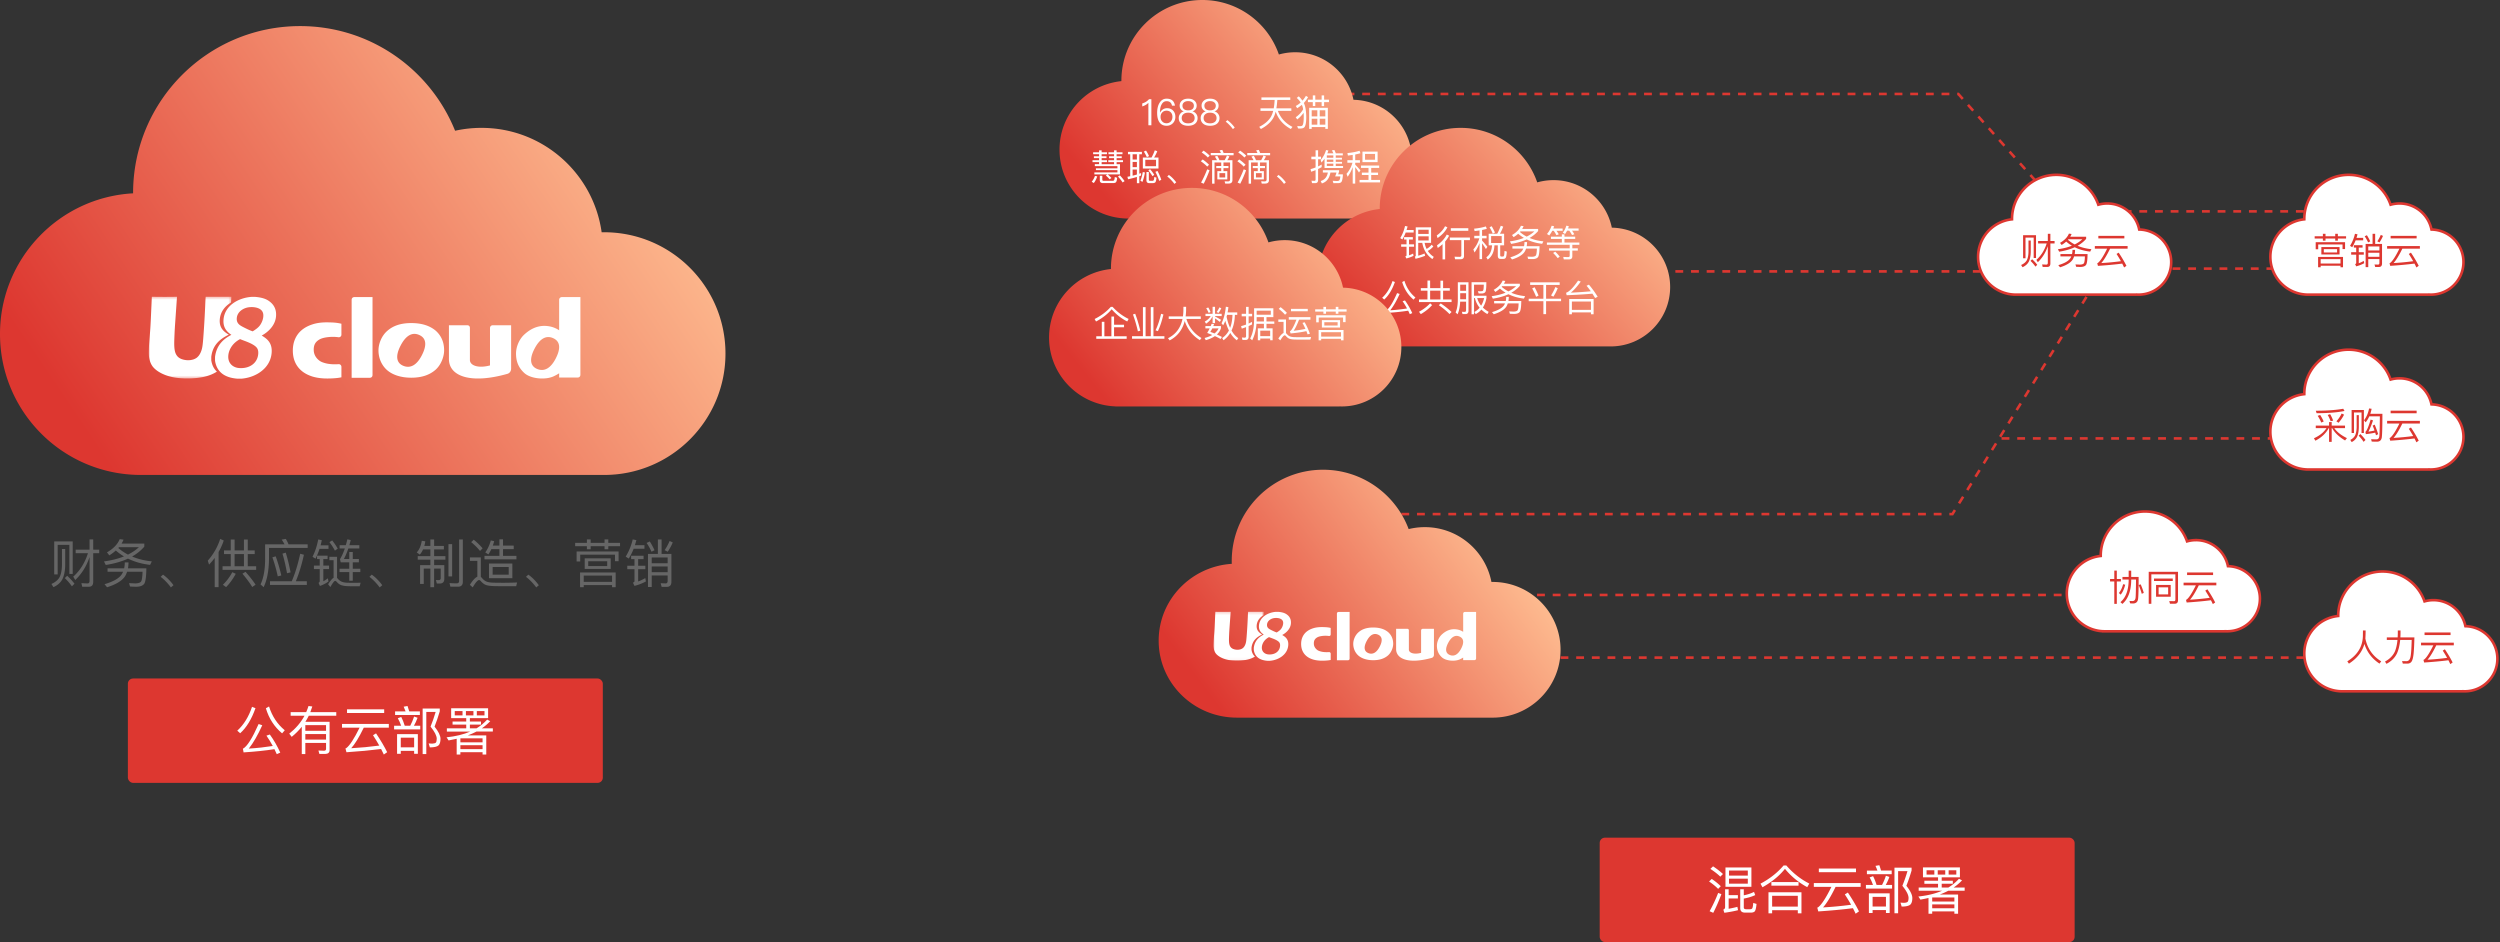 <svg width="958" height="361" viewBox="0 0 958 361" xmlns="http://www.w3.org/2000/svg" xmlns:xlink="http://www.w3.org/1999/xlink"><rect x="0" y="0" width="958" height="361" fill="#333333" stroke="none"/><title>Group 79</title><defs><linearGradient x1="100%" y1="40.377%" x2="7.172%" y2="79.036%" id="a"><stop stop-color="#FFC194" offset="0%"/><stop stop-color="#DD3730" offset="100%"/></linearGradient><path id="b" d="M0 31.673V.34h31.693v31.334z"/><linearGradient x1="100%" y1="30.508%" x2="7.172%" y2="79.036%" id="d"><stop stop-color="#FFC194" offset="0%"/><stop stop-color="#DD3730" offset="100%"/></linearGradient><linearGradient x1="100%" y1="26.366%" x2="7.172%" y2="79.036%" id="e"><stop stop-color="#FFC194" offset="0%"/><stop stop-color="#DD3730" offset="100%"/></linearGradient><linearGradient x1="100%" y1="33.216%" x2="7.172%" y2="79.036%" id="f"><stop stop-color="#FFC194" offset="0%"/><stop stop-color="#DD3730" offset="100%"/></linearGradient><linearGradient x1="94.087%" y1="38.803%" x2="7.172%" y2="79.036%" id="g"><stop stop-color="#FFC194" offset="0%"/><stop stop-color="#DD3730" offset="100%"/></linearGradient><path id="h" d="M0 18.953V.203h19.283v18.75z"/></defs><g fill="none" fill-rule="evenodd"><g transform="translate(613 321)"><rect fill="#DD3730" width="182" height="40" rx="2"/><path d="M55.22 23.34c1.64-.3 3.1-.74 4.38-1.34l-.46-1.22c-1.16.58-2.46 1.02-3.92 1.3v-2.3h-1.36v7.24c0 1.12.62 1.7 1.86 1.7h2.14c.68 0 1.18-.14 1.5-.42.36-.36.6-1.32.74-2.92L58.84 25c-.08 1.16-.22 1.88-.42 2.12-.16.2-.42.3-.8.3h-1.5c-.6 0-.9-.24-.9-.68v-3.4zM43.44 10.98l-1.02.98c1.6 1.06 2.88 2.06 3.8 2.98l1.02-1.02c-1.04-.98-2.3-1.96-3.8-2.94zm-.5 4.82l-1.02.98c1.46 1 2.62 1.96 3.46 2.84l1.02-1.02c-.94-.94-2.1-1.88-3.46-2.8zm2.46 5.36a55.84 55.84 0 0 1-3.28 7.02l1.4.62c1.14-2.24 2.18-4.62 3.12-7.16l-1.24-.48zm2.8-9.76h9.94v7.42H48.2V11.4zm8.56 6.22V15.7h-7.2v1.92h7.2zm-7.2-3.1h7.2V12.6h-7.2v1.92zm-.14 8.78h3.54v-1.28h-3.54v-2.26h-1.36v6.86c0 .44-.24.76-.68.94l.38 1.22c2.02-.28 3.78-.62 5.26-1l-.26-1.28c-.96.26-2.06.5-3.34.74V23.3zm21.06-12.66h1.04c2.54 2.94 5.48 5.26 8.8 6.94l-.78 1.38A28.24 28.24 0 0 1 71 11.94C68.82 14.66 65.94 17 62.38 19l-.76-1.38c3.56-1.88 6.5-4.2 8.86-6.98zm6.84 10.28v8.06h-1.4v-1.2h-9.84v1.2h-1.4v-8.06h12.64zM66.08 26.4h9.84v-4.12h-9.84v4.12zM65.8 17h10.4v1.38H65.8V17zm18.18-5.18v1.4h14.24v-1.4H83.98zm-1.92 5.58v1.44h6.74c-2.1 4.26-3.8 6.86-5.08 7.82-.08.04-.18.1-.34.14l.38 1.46c4.8-.32 9.22-.72 13.28-1.24.38.72.72 1.42 1.04 2.12l1.28-.9c-1-2.04-2.42-4.46-4.26-7.22l-1.16.72c.88 1.36 1.68 2.68 2.4 3.96-3.58.48-7.16.82-10.76 1.02 1.36-1.48 2.98-4.1 4.82-7.88h9.6V17.4H82.06zm22.7-2.66l-1.32.48c.5.88.92 1.84 1.28 2.88h-2.7v1.4h10.02v-1.4h-2.42c.52-.9.98-1.92 1.4-3.06l-1.34-.46c-.4 1.24-.9 2.42-1.48 3.52h-2.1c-.4-1.32-.86-2.44-1.34-3.36zm8.2-3.24v17.46h1.4V12.82h3.58c-.64 2.16-1.3 4.04-1.96 5.62 1.56 1.92 2.36 3.46 2.38 4.64-.02.72-.12 1.2-.32 1.46-.2.24-.66.38-1.38.42-.38 0-.84-.04-1.4-.08l.46 1.52c1.64 0 2.74-.26 3.3-.74.52-.48.78-1.34.78-2.58-.02-1.2-.78-2.76-2.28-4.64.72-1.8 1.38-3.76 2-5.86V11.5h-6.56zm-10.56 1.1V14h9.5v-1.4h-4.08c-.22-.76-.44-1.46-.66-2.06l-1.48.26c.26.54.5 1.14.74 1.8h-4.02zm8.72 8.72v7.54h-1.42v-1.12h-5.12v1.12h-1.42v-7.54h7.96zm-6.54 5.06h5.12v-3.7h-5.12v3.7zm19.3-14.98h14.16v3.8h-6.98v1.3h4.26v1.16h-4.26v1.44h2.56c1.56-.96 2.92-2.08 4.06-3.36l1.18.62c-.94 1-2.02 1.92-3.22 2.74h4.22v1.24h-6.28c-1.04.54-2.12 1.02-3.28 1.46h7.04v7.34h-1.42v-.9h-8.5v.9H126V23.1c-1 .24-2.04.44-3.1.64l-.78-1.2c3.48-.36 6.5-1.1 9.08-2.2h-8.96V19.1h7.42v-1.44h-5.24V16.5h5.24v-1.3h-5.78v-3.8zm12.78 2.74v-1.66h-2.94v1.66h2.94zm-4.24 0v-1.66h-2.88v1.66h2.88zm-4.18 0v-1.66h-2.98v1.66h2.98zm-.82 11.42v1.5h8.5v-1.5h-8.5zm8.5-1.1v-1.54h-8.5v1.54h8.5z" fill="#FFF"/></g><g transform="translate(49 260)"><rect fill="#DD3730" width="182" height="40" rx="2"/><path d="M47.58 10.86l1.32.52c-1.48 4.2-3.42 7.4-5.86 9.6L41.92 20c2.5-2.28 4.38-5.32 5.66-9.14zm6.82 10.6c1.56 2.16 2.88 4.48 4 6.94l-1.34.6c-.3-.68-.6-1.32-.9-1.92-3.52.56-7.46.96-11.82 1.24l-.26-1.4c1.6-.84 3.6-4 6.02-9.48l1.4.48c-1.72 3.8-3.44 6.78-5.16 8.94 3.26-.2 6.32-.54 9.18-1-.78-1.44-1.58-2.76-2.42-3.96l1.3-.44zm-.3-10.74c1.16 3.72 3.16 6.76 6.02 9.12l-1.02 1.18c-2.98-2.48-5.06-5.7-6.22-9.62l1.22-.68zM68 17.86v2.18h7.94v-2.18H68zm7.94 3.44H68v2.12h7.94V21.3zm0 3.38H68v4.28h-1.36V18.5c-1.12 1.4-2.42 2.7-3.86 3.86l-.94-1.22c2.52-2 4.46-4.28 5.84-6.86h-5.3v-1.4h5.96c.34-.78.64-1.56.88-2.34l1.46.18c-.24.74-.48 1.46-.76 2.16h9.94v1.4H69.32c-.4.8-.82 1.58-1.3 2.32h9.28v10.8c0 .98-.56 1.48-1.68 1.52h-2.24l-.36-1.32c.76.04 1.48.08 2.14.08.52 0 .78-.24.78-.72v-2.28zm8.04-12.86v1.4h14.24v-1.4H83.98zm-1.92 5.58v1.44h6.74c-2.1 4.26-3.8 6.86-5.08 7.82-.08.04-.18.1-.34.14l.38 1.46c4.8-.32 9.22-.72 13.28-1.24.38.72.72 1.42 1.04 2.12l1.28-.9c-1-2.04-2.42-4.46-4.26-7.22l-1.16.72c.88 1.36 1.68 2.68 2.4 3.96-3.58.48-7.16.82-10.76 1.02 1.36-1.48 2.98-4.1 4.82-7.88h9.6V17.4H82.06zm22.7-2.66l-1.32.48c.5.88.92 1.84 1.28 2.88h-2.7v1.4h10.02v-1.4h-2.42c.52-.9.98-1.92 1.4-3.06l-1.34-.46c-.4 1.24-.9 2.42-1.48 3.52h-2.1c-.4-1.32-.86-2.44-1.34-3.36zm8.2-3.24v17.46h1.4V12.82h3.58c-.64 2.16-1.3 4.04-1.96 5.62 1.56 1.92 2.36 3.46 2.38 4.64-.02.72-.12 1.2-.32 1.46-.2.24-.66.38-1.38.42-.38 0-.84-.04-1.4-.08l.46 1.52c1.64 0 2.74-.26 3.3-.74.52-.48.78-1.34.78-2.58-.02-1.2-.78-2.76-2.28-4.64.72-1.8 1.38-3.76 2-5.86V11.5h-6.56zm-10.56 1.1V14h9.5v-1.4h-4.08c-.22-.76-.44-1.46-.66-2.06l-1.48.26c.26.54.5 1.14.74 1.8h-4.02zm8.72 8.72v7.54h-1.42v-1.12h-5.12v1.12h-1.42v-7.54h7.96zm-6.54 5.06h5.12v-3.7h-5.12v3.7zm19.3-14.98h14.16v3.8h-6.98v1.3h4.26v1.16h-4.26v1.44h2.56c1.56-.96 2.92-2.08 4.06-3.36l1.18.62c-.94 1-2.02 1.92-3.22 2.74h4.22v1.24h-6.28c-1.04.54-2.12 1.02-3.28 1.46h7.04v7.34h-1.42v-.9h-8.5v.9H126V23.1c-1 .24-2.04.44-3.1.64l-.78-1.2c3.48-.36 6.5-1.1 9.08-2.2h-8.96V19.1h7.42v-1.44h-5.24V16.5h5.24v-1.3h-5.78v-3.8zm12.78 2.74v-1.66h-2.94v1.66h2.94zm-4.24 0v-1.66h-2.88v1.66h2.88zm-4.18 0v-1.66h-2.98v1.66h2.98zm-.82 11.42v1.5h8.5v-1.5h-8.5zm8.5-1.1v-1.54h-8.5v1.54h8.5z" fill="#FFF"/></g><path d="M54 172c-29.823 0-54-24.177-54-54 0-28.817 22.572-52.361 51-53.918V64c0-35.346 28.654-64 64-64 26.898 0 49.92 16.593 59.39 40.102A46.665 46.665 0 0 1 184.5 39c23.479 0 42.893 17.4 46.05 40.01.316-.007.633-.01.95-.01 25.681 0 46.5 20.819 46.5 46.5S257.181 172 231.5 172c-.167 0-.334 0-.5-.003L54 172z" fill="url(#a)" transform="translate(0 10)"/><path d="M33.7 211.98H29v-1.34h5.32v-3.94h1.4v3.94h2.3v1.34h-2.3v10.96c0 1.26-.56 1.9-1.64 1.9H31.5l-.3-1.38c.82.06 1.62.1 2.38.1.48 0 .74-.34.74-.98v-9.12c-1.18 3.52-3 6.44-5.48 8.8l-.78-1.28c2.6-2.32 4.48-5.32 5.64-9zm-5.84-4.52v12.48h-1.28V208.8H22.1v11.3h-1.32v-12.64h7.08zm-4.12 2.92h1.24v6.2c-.04 2.28-.42 4.1-1.12 5.46-.7 1.26-1.82 2.24-3.38 2.96l-.78-1.22c1.5-.68 2.56-1.56 3.16-2.68.56-1.16.84-2.66.88-4.52v-6.2zm2 10.26a22.66 22.66 0 0 1 2.8 3.04l-1 1c-.66-1-1.56-2.04-2.7-3.16l.9-.88zm20.14-14.04l1.46.2c-.22.54-.48 1.04-.76 1.52h8.72v1.16c-1.28 1.48-2.84 2.74-4.68 3.78 2.26.96 4.78 1.58 7.56 1.86l-.66 1.34c-3.16-.36-5.98-1.16-8.46-2.4-2.44 1.12-5.3 1.94-8.54 2.44l-.66-1.36c2.9-.4 5.44-1.04 7.64-1.92a20.69 20.69 0 0 1-3.12-2.26c-.76.68-1.58 1.3-2.5 1.86l-.88-1.16c2.4-1.38 4.04-3.06 4.88-5.06zm3.16 5.92c1.62-.8 3.02-1.76 4.2-2.84H45.6l-.26.32c1.12.98 2.36 1.82 3.7 2.52zm-1.22 2.98h1.42c0 .8-.08 1.56-.2 2.28h7.04c-.04 3.38-.34 5.4-.92 6.06-.58.66-1.58 1-3 1-.64 0-1.42-.04-2.34-.08l-.36-1.3 2.36.1c1.2-.02 1.94-.28 2.26-.76.3-.48.48-1.72.54-3.72H48.7c-.16.52-.38 1.02-.64 1.5-1.02 1.8-3.36 3.3-7.04 4.46l-.96-1.18c3.28-.96 5.46-2.18 6.5-3.64.24-.36.46-.74.62-1.14h-5.96v-1.3h6.36c.16-.72.24-1.48.24-2.28zm14.64 4.7l-.9.84c.74.56 1.48 1.22 2.22 2.02.64.68 1.22 1.36 1.7 2.04l1-.84c-.48-.68-1.06-1.38-1.72-2.06-.76-.8-1.54-1.46-2.3-2zm23.38-9.28h2.58v-4.18h1.48v4.18h3.58v-4.18h1.46v4.18h2.66v1.4h-2.66V217h3.22v1.38H85.28V217h3.14v-4.68h-2.58v-1.4zM89.9 217h3.58v-4.68H89.9V217zm4.18 2.12l-1.18.72c1.58 1.88 2.84 3.58 3.76 5.1l1.28-.88c-.9-1.4-2.18-3.06-3.86-4.94zm-5.06.14l1.32.62c-1.04 1.96-2.28 3.66-3.7 5.1l-1.24-.9c1.4-1.34 2.62-2.94 3.62-4.82zm-6.74-5.46c-.66.88-1.38 1.74-2.18 2.56l-.48-1.52c2.18-2.44 3.76-5.22 4.76-8.34l1.36.62c-.52 1.56-1.18 3.04-1.98 4.42V225h-1.48v-11.2zm21.18 8.94h8.34c1.24-2.84 2.32-6.34 3.24-10.54l1.42.38c-.84 3.8-1.86 7.2-3.1 10.16h4.22v1.4h-14.12v-1.4zm2.18-9.56c.8 2.12 1.52 4.58 2.16 7.34l-1.36.34c-.54-2.52-1.22-4.96-2.06-7.28l1.26-.4zm3.86-1.42c.68 2.2 1.3 4.74 1.86 7.58l-1.38.32c-.44-2.6-1.02-5.1-1.74-7.5l1.26-.4zm.02-5.26c.38.62.74 1.32 1.06 2.08h7.32v1.4h-14.82v4.46c-.08 4.4-.76 7.92-2.06 10.56l-1.18-1.06c1.12-2.28 1.72-5.44 1.76-9.5v-5.86h7.42c-.32-.64-.68-1.24-1.08-1.8l1.58-.28zm20.58 11.44h3.74v-2.46h-3.28l-.28-1.2c.68-1.1 1.3-2.46 1.86-4.1h-2v-1.26h2.38c.2-.72.4-1.48.6-2.26l1.28.3c-.16.68-.34 1.34-.52 1.96h3.82v1.26h-4.22c-.52 1.52-1.08 2.88-1.7 4.04h2.06v-2.7h1.34v2.7h2.34v1.26h-2.34v2.46h2.9v1.28h-2.9v3.32h-1.34v-3.32h-3.74v-1.28zm-2.8-10.86l-1.06.66c.88 1.18 1.58 2.26 2.1 3.26l1.08-.76c-.48-.9-1.2-1.96-2.12-3.16zm7.92 16.26c1.04 0 2.04-.02 2.98-.04l-.38 1.36h-2.7c-.6 0-1.22-.02-1.82-.04-.92-.02-1.74-.14-2.44-.36-.7-.24-1.28-.66-1.76-1.22-.26-.3-.48-.44-.66-.44-.34 0-.96.78-1.84 2.36l-.86-1.08c.84-1.32 1.54-2.14 2.1-2.48v-6.74h-1.62v-1.28h2.94v8.08c.08.08.16.14.22.22.4.52.92.92 1.54 1.22.56.22 1.24.36 2.02.4.76.02 1.52.04 2.28.04zm-13.28-16.62l1.38.28c-.14.68-.3 1.32-.46 1.96h3.02v1.36h-3.44a24.14 24.14 0 0 1-1.54 3.76l-1.14-.72c1-2 1.74-4.22 2.18-6.64zm-.44 6.22h4.04v1.3h-1.64v2.5h2.2v1.34h-2.2v4.66c.56-.28 1.14-.66 1.74-1.14l.24 1.24c-.96.68-2.04 1.26-3.28 1.7l-.54-1.2c.3-.14.46-.36.46-.64v-4.62h-2.22v-1.34h2.22v-2.5h-1.02v-1.3zm20.96 7.26l-.9.84c.74.56 1.48 1.22 2.22 2.02.64.68 1.22 1.36 1.7 2.04l1-.84c-.48-.68-1.06-1.38-1.72-2.06-.76-.8-1.54-1.46-2.3-2zm19.66-9.66h2.8v2.58h-4.84v1.34h4.84v2.1h-3.94v7.2h1.4v-5.86h2.54v7.12h1.44v-7.12h2.52v3.64c0 .52-.3.78-.86.78l-.98-.06.36 1.36h1.06c1.2 0 1.8-.6 1.8-1.78v-5.28h-3.9v-2.1h4.32v-1.34h-4.32v-2.58h3.74v-1.34h-3.74v-2.48h-1.44v2.48h-2.32c.16-.54.28-1.12.38-1.76l-1.36-.22c-.28 1.9-.92 3.38-1.92 4.46l1.16.84c.48-.52.9-1.18 1.26-1.98zm9.74-2.02h1.4v12.36h-1.4v-12.36zm3.66 16.3h-2.94l-.32-1.38c.96.06 1.88.1 2.76.1.6 0 .92-.32.92-.96v-15.86h1.42v16.22c0 1.24-.62 1.88-1.84 1.88zm6.02-18l-.98.92c1.44 1.2 2.56 2.34 3.38 3.38l1-1c-.92-1.1-2.04-2.2-3.4-3.3zm11.6 17.82c-1.08 0-2.28-.02-3.56-.04-1.28-.02-2.34-.14-3.14-.36-.78-.24-1.48-.74-2.1-1.46-.28-.34-.54-.5-.78-.5-.5 0-1.3.92-2.42 2.8l-1.08-.98c1.08-1.7 2.02-2.74 2.86-3.1v-6.08h-2.84v-1.32h4.18v7.48c.16.12.32.28.48.46.48.58 1 1 1.56 1.26.62.28 1.52.44 2.72.48 1.04.02 2.36.04 3.92.04.96 0 1.94-.02 2.94-.04.98-.02 1.74-.04 2.28-.08l-.36 1.44h-4.66zm-4.84-14.22c-.34.72-.72 1.4-1.14 2.02l-1.2-.74c.96-1.38 1.68-2.92 2.12-4.6l1.3.28c-.16.6-.34 1.16-.54 1.7h2.54v-2.4h1.38v2.4h4.1v1.34h-4.1v2.6h5.14v1.32h-12.24v-1.32h5.72v-2.6h-3.08zm-.92 5.52h8.96v5.62h-8.96v-5.62zm7.56 4.28v-2.94h-6.16v2.94h6.16zm7.52-.02l-.9.84c.74.56 1.48 1.22 2.22 2.02.64.68 1.22 1.36 1.7 2.04l1-.84c-.48-.68-1.06-1.38-1.72-2.06-.76-.8-1.54-1.46-2.3-2zm21.6-6.24h9.96v4.06h-9.96v-4.06zm8.62 2.96v-1.84h-7.28v1.84h7.28zm3.24 2.46v5.64h-1.38v-.82h-10.86v.82h-1.4v-5.64h13.64zm-12.24 3.6h10.86v-2.4h-10.86v2.4zm-3.28-14.94v1.26h4.5v1.18h1.44v-1.18h5.32v1.18h1.44v-1.18h4.5v-1.26h-4.5v-1.34h-1.44v1.34h-5.32v-1.34h-1.44v1.34h-4.5zm16.64 3.28v3.74h-1.38v-2.52h-13.32v2.62h-1.38v-3.84h16.08zm15.06-4.6h1.42v5.54h3.76v10.68c0 1.28-.58 1.94-1.74 1.94h-2l-.38-1.38 1.92.06c.5 0 .76-.32.76-.94v-2.1h-6.1v4.42h-1.44v-12.68h3.8v-5.54zm-2.36 10.36v2.2h6.1v-2.2h-6.1zm6.1-1.24v-2.22h-6.1v2.22h6.1zm-6.84-8.36c.64 1.02 1.24 2.14 1.82 3.36l-1.16.58c-.58-1.26-1.2-2.38-1.88-3.36l1.22-.58zm7.6-.18l1.2.56c-.5 1.22-1.14 2.4-1.92 3.56l-1.18-.6c.8-1.2 1.42-2.36 1.9-3.52zm-14.14-.6l1.4.28c-.18.68-.36 1.32-.56 1.94h3.66v1.36h-4.14c-.54 1.38-1.16 2.64-1.88 3.76l-1.18-.74c1.24-2 2.14-4.2 2.7-6.6zm-.6 6.26h4.76v1.3h-2.08v2.52h2.76v1.34h-2.76v4.7c.9-.32 1.82-.76 2.74-1.3l.24 1.28c-1.26.7-2.72 1.28-4.38 1.72l-.6-1.24c.4-.14.6-.34.6-.6v-4.56h-2.76v-1.34h2.76v-2.52h-1.28v-1.3z" fill="#666"/><path d="M161.611 136.218c-1.868 3.592-4.28 5.097-7.059 3.96-2.778-1.136-3.053-3.936-.982-7.86 1.956-3.715 4.366-5.16 7.048-3.968 2.759 1.199 3.053 3.926.993 7.868m5.444-9.418c-2.286-1.983-5.444-3-9.464-3-4.021 0-7.013 1.034-9.247 3.05-2.14 1.88-3.31 4.922-3.31 7.406 0 3.087 1.27 5.73 3.19 7.474 2.226 2.013 5.645 3.006 9.367 3.006 4.02 0 7.063-1.06 9.339-3.067 2.106-1.885 3.26-5.006 3.26-7.413 0-3.064-1.054-5.548-3.135-7.456m-32.307 17.916v.054h6.893c.703 0 1.11-.427 1.11-1.09v-29.844h-6.898c-.693 0-1.105.442-1.105 1.095v29.784zm54.15-20.088c-.707 0-1.13.452-1.13 1.126v14.273c-4.665 1.249-7.697-.044-7.697-2.084v-12.265c0-.634-.357-1.05-1.078-1.05h-6.961v12.975c0 6.564 8.293 9.678 22.479 5.631.801-.273 1.353-1.008 1.353-2.02v-16.586h-6.966zm-58.065 15.935c0-.594-.497-1.06-1.082-1.017-1.274.091-3.464.123-5.41-.465-.675-.204-1.29-.429-1.808-.793-.521-.37-2.193-1.634-2.301-3.98-.116-2.492.977-3.478 2.076-4.16 1.023-.636 2.659-.93 4.26-1.04 1.224-.086 2.37.013 3.165.121a.976.976 0 0 0 1.1-.978l-.001-4.196a18.67 18.67 0 0 0-1.771-.332c-.622-.08-1.25-.131-1.89-.156a48.506 48.506 0 0 0-1.998-.04c-2.074 0-3.93.259-5.524.802-1.608.524-2.968 1.264-4.077 2.205a9.198 9.198 0 0 0-2.505 3.4c-.571 1.323-.851 2.777-.851 4.375 0 1.65.28 3.12.851 4.437a9.076 9.076 0 0 0 2.542 3.378c1.113.945 2.511 1.66 4.134 2.17 1.645.497 3.528.75 5.676.75 1.279 0 2.541-.059 3.814-.198.506-.055 1.053-.15 1.599-.263l.001-4.02zm82.09-3.129c-1.868 3.592-4.28 5.097-7.059 3.961-2.778-1.137-3.053-3.937-.982-7.861 1.955-3.715 4.366-5.16 7.048-3.968 2.759 1.199 3.053 3.926.993 7.868zm2.467-23.597c-.706 0-1.124.449-1.124 1.114v11.614a9.927 9.927 0 0 0-3.968-1.549c-3.97-.639-7.013 1.035-9.247 3.05-2.14 1.88-3.31 4.922-3.31 7.406 0 3.088.988 5.467 3.19 7.474 2.476 2.257 8.12 2.732 11.268 1.236.807-.383 1.482-.76 2.067-1.137v1.637h7.015c.716 0 1.13-.436 1.13-1.11v-29.735h-7.02z" fill="#FFF"/><g transform="translate(57 113.366)"><mask id="c" fill="#fff"><use xlink:href="#b"/></mask><path d="M31.542 2.551l.15-2.212h-9.821c-.076 0-.156 1.199-.246 3.594a362.99 362.99 0 0 1-.444 8.156c-.223 3.487-.403 5.721-.536 6.704-.118.967-.297 1.754-.534 2.36-.237.645-.511 1.182-.823 1.61-.252.358-.55.671-.89.94a4.632 4.632 0 0 1-1.313.67 6.596 6.596 0 0 1-2.003.296 7.11 7.11 0 0 1-2.393-.407c-.763-.27-1.36-.671-1.791-1.205-.43-.534-.726-1.182-.89-1.948-.163-.766-.244-1.72-.244-2.86 0-.602.033-1.69.1-3.267.066-1.577.164-3.267.296-5.068l.664-9.575C8.849.37 7.27.385 6.083.385 5.133.385 3.5.369 1.186.339L.783 9.237c-.09 1.832-.172 3.221-.246 4.168L.246 17.01a96.17 96.17 0 0 0-.202 3.142A43.39 43.39 0 0 0 0 21.784c0 1.067.133 2.066.4 2.997.239.825.566 1.536.981 2.129.415.592 1.01 1.174 1.783 1.745.846.615 1.84 1.153 2.984 1.61 1.145.459 2.429.808 3.854 1.048 1.546.24 3.149.36 4.814.36 1.856 0 3.689-.157 5.501-.473 1.812-.316 3.43-.852 4.857-1.61.335-.179.65-.363.946-.552-1.132-1.03-1.877-2.454-2.159-4.345v-1.331c.551-4.535 3.303-6.844 6.72-8.478-1.965-1.183-3.706-2.627-3.462-5.815.22-2.906 1.956-5.103 4.323-6.518" fill="#FFF" mask="url(#c)"/></g><path d="M96.446 117.677c-.273 0-.556.014-.836.039-2.261.2-4.66 1.694-4.876 4.16-.184 2.115 1.27 2.854 2.675 3.569 1.198.608 2.288 1.146 3.423 1.525 1.063-.665 2.138-1.4 2.824-2.371.683-.966 1.366-2.538 1.238-4.056-.223-2.657-3.46-2.866-4.448-2.866zm-4.454 12.274a9.807 9.807 0 0 0-1.687 1.118c-1.676 1.413-2.704 3.344-2.826 5.298-.183 2.954 1.898 4.467 4.042 4.657.283.024.564.037.84.037 3.699 0 6.348-2.19 6.593-5.453.124-1.65-.422-2.412-1.281-3.052-1.22-.907-2.683-1.46-4.23-2.043a58.768 58.768 0 0 1-1.451-.562zm.48 15.161l-1.504-.002c-5.06-.384-7.942-2.7-8.566-6.882l-.004-.065.003-1.384c.577-4.754 3.527-7.049 6.265-8.47-1.778-1.191-3.24-2.797-3.011-5.804.417-5.482 5.81-8.37 10.647-8.736l.032-.001 1.492.001c2.34.203 3.942.68 5.192 1.547 2.087 1.444 2.986 3.408 2.749 6.002-.31 3.352-2.912 5.88-5.476 7.273 2.047 1.21 4.078 2.77 3.812 6.52-.197 2.79-1.532 5.236-3.858 7.077-2.09 1.65-4.842 2.689-7.756 2.922l-.018.002z" fill="#FFF"/><path d="M553 228h263m-291-31h223.176l17.778-28.81 40.263-65.253h81.795M767 168h126.36M558 104h263M486 36h264.422l40.017 45h110.29" stroke="#DD3730" stroke-dasharray="3"/><path d="M884 112.899c-7.777-.263-14-6.637-14-14.462 0-7.487 5.697-13.646 13-14.395v-.076C883 74.596 890.611 67 900 67c7.454 0 13.788 4.788 16.081 11.45a12.532 12.532 0 0 1 3.419-.472 12.498 12.498 0 0 1 12.25 9.982c6.788.133 12.25 5.666 12.25 12.473 0 6.89-5.596 12.474-12.5 12.474-.167 0-.334-.003-.5-.01v.01h-47v-.008z" stroke="#DD3730" fill="#FFF"/><path d="M889.542 94.672h6.972v2.842h-6.972v-2.842zm6.034 2.072v-1.288h-5.096v1.288h5.096zm2.268 1.722v3.948h-.966v-.574h-7.602v.574h-.98v-3.948h9.548zm-8.568 2.52h7.602v-1.68h-7.602v1.68zm-2.296-10.458v.882h3.15v.826h1.008v-.826h3.724v.826h1.008v-.826h3.15v-.882h-3.15v-.938h-1.008v.938h-3.724v-.938h-1.008v.938h-3.15zm11.648 2.296v2.618h-.966v-1.764h-9.324v1.834h-.966v-2.688h11.256zm10.542-3.22h.994v3.878h2.632v7.476c0 .896-.406 1.358-1.218 1.358h-1.4l-.266-.966 1.344.042c.35 0 .532-.224.532-.658v-1.47h-4.27v3.094h-1.008v-8.876h2.66v-3.878zm-1.652 7.252v1.54h4.27v-1.54h-4.27zm4.27-.868v-1.554h-4.27v1.554h4.27zM907 90.136a23.02 23.02 0 0 1 1.274 2.352l-.812.406a15.45 15.45 0 0 0-1.316-2.352l.854-.406zm5.32-.126l.84.392c-.35.854-.798 1.68-1.344 2.492l-.826-.42c.56-.84.994-1.652 1.33-2.464zm-9.898-.42l.98.196c-.126.476-.252.924-.392 1.358h2.562v.952h-2.898a14.897 14.897 0 0 1-1.316 2.632l-.826-.518c.868-1.4 1.498-2.94 1.89-4.62zm-.42 4.382h3.332v.91h-1.456v1.764h1.932v.938h-1.932v3.29a11.3 11.3 0 0 0 1.918-.91l.168.896c-.882.49-1.904.896-3.066 1.204l-.42-.868c.28-.098.42-.238.42-.42v-3.192h-1.932v-.938h1.932v-1.764h-.896v-.91zm14.084-3.598v.98h9.968v-.98h-9.968zm-1.344 3.906v1.008h4.718c-1.47 2.982-2.66 4.802-3.556 5.474-.056.028-.126.07-.238.098l.266 1.022c3.36-.224 6.454-.504 9.296-.868.266.504.504.994.728 1.484l.896-.63c-.7-1.428-1.694-3.122-2.982-5.054l-.812.504a52.442 52.442 0 0 1 1.68 2.772 97.164 97.164 0 0 1-7.532.714c.952-1.036 2.086-2.87 3.374-5.516h6.72V94.28h-12.558z" fill="#DD3730"/><path d="M772 112.899c-7.777-.263-14-6.637-14-14.462 0-7.487 5.697-13.646 13-14.395v-.076C771 74.596 778.611 67 788 67c7.454 0 13.788 4.788 16.081 11.45a12.532 12.532 0 0 1 3.419-.472 12.498 12.498 0 0 1 12.25 9.982c6.788.133 12.25 5.666 12.25 12.473 0 6.89-5.596 12.474-12.5 12.474-.167 0-.334-.003-.5-.01v.01h-47v-.008z" stroke="#DD3730" fill="#FFF"/><path d="M784.29 93.286H781v-.938h3.724V89.59h.98v2.758h1.61v.938h-1.61v7.672c0 .882-.392 1.33-1.148 1.33h-1.806l-.21-.966c.574.042 1.134.07 1.666.07.336 0 .518-.238.518-.686v-6.384c-.826 2.464-2.1 4.508-3.836 6.16l-.546-.896c1.82-1.624 3.136-3.724 3.948-6.3zm-4.088-3.164v8.736h-.896V91.06h-3.136v7.91h-.924v-8.848h4.956zm-2.884 2.044h.868v4.34c-.028 1.596-.294 2.87-.784 3.822-.49.882-1.274 1.568-2.366 2.072l-.546-.854c1.05-.476 1.792-1.092 2.212-1.876.392-.812.588-1.862.616-3.164v-4.34zm1.4 7.182a15.862 15.862 0 0 1 1.96 2.128l-.7.7c-.462-.7-1.092-1.428-1.89-2.212l.63-.616zm14.098-9.828l1.022.14a8.38 8.38 0 0 1-.532 1.064h6.104v.812c-.896 1.036-1.988 1.918-3.276 2.646 1.582.672 3.346 1.106 5.292 1.302l-.462.938c-2.212-.252-4.186-.812-5.922-1.68-1.708.784-3.71 1.358-5.978 1.708l-.462-.952c2.03-.28 3.808-.728 5.348-1.344a14.483 14.483 0 0 1-2.184-1.582c-.532.476-1.106.91-1.75 1.302l-.616-.812c1.68-.966 2.828-2.142 3.416-3.542zm2.212 4.144a12.588 12.588 0 0 0 2.94-1.988h-5.348l-.182.224a13.209 13.209 0 0 0 2.59 1.764zm-.854 2.086h.994c0 .56-.056 1.092-.14 1.596h4.928c-.028 2.366-.238 3.78-.644 4.242-.406.462-1.106.7-2.1.7-.448 0-.994-.028-1.638-.056l-.252-.91 1.652.07c.84-.014 1.358-.196 1.582-.532.21-.336.336-1.204.378-2.604h-4.144a5.777 5.777 0 0 1-.448 1.05c-.714 1.26-2.352 2.31-4.928 3.122l-.672-.826c2.296-.672 3.822-1.526 4.55-2.548.168-.252.322-.518.434-.798h-4.172v-.91h4.452a7.34 7.34 0 0 0 .168-1.596zm9.912-5.376v.98h9.968v-.98h-9.968zm-1.344 3.906v1.008h4.718c-1.47 2.982-2.66 4.802-3.556 5.474-.056.028-.126.07-.238.098l.266 1.022c3.36-.224 6.454-.504 9.296-.868.266.504.504.994.728 1.484l.896-.63c-.7-1.428-1.694-3.122-2.982-5.054l-.812.504a52.442 52.442 0 0 1 1.68 2.772 97.164 97.164 0 0 1-7.532.714c.952-1.036 2.086-2.87 3.374-5.516h6.72V94.28h-12.558z" fill="#DD3730"/><path d="M25.54 83.735C11.354 83.255 0 71.625 0 57.35c0-13.658 10.393-24.894 23.717-26.26v-.14C23.716 13.857 37.6 0 54.73 0c13.598 0 25.153 8.735 29.337 20.889a22.863 22.863 0 0 1 6.237-.862c11.034 0 20.238 7.821 22.349 18.211C125.036 38.481 135 48.575 135 60.992c0 12.569-10.21 22.758-22.804 22.758-.306 0-.61-.006-.912-.018v.018H25.54v-.015z" fill="url(#d)" transform="translate(406)"/><path d="M440.313 38.004a5.797 5.797 0 0 1-1.204 1.022 5.95 5.95 0 0 1-1.4.602v1.148c.938-.28 1.722-.728 2.352-1.372V48h1.148v-9.996h-.896zm6.734-.196c1.848 0 2.912.882 3.192 2.674h-1.134c-.224-1.148-.91-1.708-2.072-1.708-.784 0-1.4.378-1.848 1.162-.448.728-.658 1.666-.658 2.8 0 .056 0 .182.014.364h.056c.252-.518.602-.924 1.078-1.204.448-.294.966-.434 1.554-.434.952 0 1.722.308 2.31.924.574.616.868 1.4.868 2.38s-.322 1.806-.952 2.45c-.644.644-1.442.98-2.422.98-1.218 0-2.128-.462-2.744-1.358-.588-.854-.868-2.044-.868-3.57 0-1.596.308-2.898.938-3.892.658-1.05 1.554-1.568 2.688-1.568zm-.042 4.606c-.658 0-1.204.224-1.638.672-.434.448-.644 1.008-.644 1.708s.196 1.274.616 1.722c.42.476.966.714 1.666.714.672 0 1.218-.238 1.638-.686.42-.476.63-1.064.63-1.778s-.21-1.274-.616-1.694c-.42-.448-.966-.658-1.652-.658zm8.302-4.606c1.036 0 1.862.266 2.45.812a2.41 2.41 0 0 1 .812 1.834c0 .532-.126.98-.378 1.344-.28.392-.672.686-1.19.868v.028c.518.126.966.42 1.33.868.392.476.588 1.036.588 1.68 0 .882-.308 1.596-.924 2.128-.644.546-1.54.826-2.688.826-1.162 0-2.058-.28-2.688-.826-.616-.532-.924-1.246-.924-2.128 0-.644.196-1.204.588-1.68.364-.448.798-.742 1.33-.868v-.028c-.532-.182-.924-.476-1.19-.868-.252-.364-.378-.812-.378-1.344 0-.728.266-1.344.812-1.834.588-.546 1.4-.812 2.45-.812zm0 .938c-.714 0-1.274.182-1.666.546-.35.308-.518.714-.518 1.204 0 .504.154.924.462 1.232.364.364.938.56 1.722.56.77 0 1.344-.196 1.722-.56.308-.308.462-.728.462-1.232 0-.49-.182-.896-.518-1.204-.406-.364-.966-.546-1.666-.546zm0 4.438c-.812 0-1.428.196-1.862.602-.42.364-.616.854-.616 1.456 0 .588.196 1.078.616 1.442.42.378 1.05.574 1.862.574s1.428-.196 1.876-.588c.392-.364.602-.84.602-1.428 0-.602-.21-1.092-.602-1.456-.448-.406-1.078-.602-1.876-.602zm8.4-5.376c1.036 0 1.862.266 2.45.812a2.41 2.41 0 0 1 .812 1.834c0 .532-.126.98-.378 1.344-.28.392-.672.686-1.19.868v.028c.518.126.966.42 1.33.868.392.476.588 1.036.588 1.68 0 .882-.308 1.596-.924 2.128-.644.546-1.54.826-2.688.826-1.162 0-2.058-.28-2.688-.826-.616-.532-.924-1.246-.924-2.128 0-.644.196-1.204.588-1.68.364-.448.798-.742 1.33-.868v-.028c-.532-.182-.924-.476-1.19-.868-.252-.364-.378-.812-.378-1.344 0-.728.266-1.344.812-1.834.588-.546 1.4-.812 2.45-.812zm0 .938c-.714 0-1.274.182-1.666.546-.35.308-.518.714-.518 1.204 0 .504.154.924.462 1.232.364.364.938.56 1.722.56.77 0 1.344-.196 1.722-.56.308-.308.462-.728.462-1.232 0-.49-.182-.896-.518-1.204-.406-.364-.966-.546-1.666-.546zm0 4.438c-.812 0-1.428.196-1.862.602-.42.364-.616.854-.616 1.456 0 .588.196 1.078.616 1.442.42.378 1.05.574 1.862.574s1.428-.196 1.876-.588c.392-.364.602-.84.602-1.428 0-.602-.21-1.092-.602-1.456-.448-.406-1.078-.602-1.876-.602zm6.622 2.856l-.63.588c.518.392 1.036.854 1.554 1.414.448.476.854.952 1.19 1.428l.7-.588a12.168 12.168 0 0 0-1.204-1.442 11.055 11.055 0 0 0-1.61-1.4zm12.684-4.522v.966h4.872c-.238.924-.532 1.694-.896 2.31-.882 1.484-2.366 2.758-4.452 3.822l.63.826c2.24-1.19 3.822-2.618 4.774-4.27.364-.644.658-1.456.896-2.408.994 2.884 2.926 5.11 5.81 6.678l.63-.812c-2.744-1.428-4.606-3.486-5.586-6.146h5.152v-.966h-5.74c.168-.952.28-2.016.364-3.22h4.97v-.98h-11.06v.98h5.068c-.07 1.19-.182 2.268-.35 3.22h-5.082zm25.816-.196v8.05h-.966V48.7h-5.222v.672h-.966v-8.05h7.154zm-6.188 6.454h2.156v-2.268h-2.156v2.268zm3.08 0h2.142v-2.268h-2.142v2.268zm-3.08-3.178h2.156V42.26h-2.156v2.338zm3.08-2.338v2.338h2.142V42.26h-2.142zm-2.66-5.698h.952v1.624h2.436v-1.624h.952v1.624h1.862v.938h-1.862v1.54h-.952v-1.54h-2.436v1.526h-.952v-1.526h-1.862v-.938h1.862v-1.624zm-2.632.154l.826.518c-.546.91-1.092 1.652-1.638 2.226.098.196.182.406.266.602.406 1.12.63 2.688.672 4.732 0 2.254-.28 3.612-.84 4.088-.322.238-.784.364-1.372.364-.392 0-.714-.014-.952-.014l-.294-.938c.35.028.686.056 1.022.056.476 0 .784-.084.938-.252.35-.364.532-1.484.532-3.36 0-.56-.028-1.064-.056-1.526-.7 1.008-1.512 1.862-2.45 2.548l-.574-.84c1.232-.84 2.184-1.862 2.856-3.038a7.676 7.676 0 0 0-.35-1.386c-.056-.126-.098-.238-.14-.322-.518.434-1.12.868-1.792 1.302l-.546-.868a8.63 8.63 0 0 0 1.876-1.33 8.074 8.074 0 0 0-1.498-1.75l.784-.616a12.45 12.45 0 0 1 1.4 1.666c.476-.546.924-1.162 1.33-1.862zM429.176 66.83h-4.732c.644.532 1.12.994 1.456 1.386l-.7.504c-.364-.448-.84-.938-1.456-1.47l.658-.42h-5.04v-.756h8.834v-.868h-8.246v-.7h8.246v-.854h-8.666v-.742h1.638v-.784h-2.52v-.728h2.52V60.6h-1.988v-.728h1.988v-.784h-2.282v-.728h2.282v-.756h.98v.756h2.044v.728h-2.044v.784h1.862v.728h-1.862v.798h2.044v.728h-2.044v.784h4.76v-.784h-2.212v-.728h2.212V60.6h-1.918v-.728h1.918v-.784h-2.142v-.728h2.142v-.756h.98v.756h2.254v.728h-2.254v.784h1.96v.728h-1.96v.798h2.45v.728h-2.45v.784h1.288v3.92zm-9.59.574l.882.182c-.322.98-.756 1.834-1.316 2.562l-.812-.504a6.8 6.8 0 0 0 1.246-2.24zm6.874 2.758h-3.78c-.826 0-1.232-.364-1.232-1.078v-1.736h.966v1.526c0 .28.168.42.532.42h3.332c.28 0 .476-.056.588-.168.154-.154.266-.588.322-1.302l.91.294c-.084.98-.266 1.568-.532 1.792-.252.168-.616.252-1.106.252zm2.674-2.968c.784.84 1.386 1.582 1.806 2.212l-.742.518c-.448-.686-1.036-1.442-1.792-2.282l.728-.448zm8.134-.882v.966c-.238.084-.462.154-.686.238v2.688h-.924V67.81c-1.092.336-2.226.63-3.388.882l-.252-.952 1.078-.21v-8.414h-.854v-.924h5.334v.924h-.994v7.448l.686-.252zm-1.61.56v-1.918h-1.638v2.366c.56-.14 1.106-.28 1.638-.448zm-1.638-2.814h1.638v-2.016h-1.638v2.016zm0-2.912h1.638v-2.03h-1.638v2.03zm3.92-.784h3.332c.476-.854.896-1.778 1.246-2.758l.952.336a14.47 14.47 0 0 1-1.218 2.422h1.68v4.214h-5.992v-4.214zm5.054 3.318v-2.436h-4.116v2.436h4.116zm-3.836-5.992c.42.644.798 1.358 1.162 2.128l-.84.406c-.364-.784-.742-1.498-1.162-2.128l.84-.406zm4.382 7.812a21.467 21.467 0 0 1 1.47 3.388l-.798.42a24.451 24.451 0 0 0-1.47-3.458l.798-.35zm-5.628.434l.84.154c-.238 1.4-.56 2.618-.98 3.626l-.77-.49c.42-.994.714-2.086.91-3.29zm3.794 4.242h-1.316c-.728 0-1.078-.378-1.078-1.134v-3.136h.924v2.954c0 .28.14.434.434.434h.882c.224 0 .392-.07.504-.182.126-.14.21-.574.266-1.302l.84.266c-.084.994-.238 1.61-.476 1.834-.21.168-.532.266-.98.266zm-1.008-5.348c.588.644 1.12 1.372 1.61 2.17l-.672.518a19.113 19.113 0 0 0-1.582-2.198l.644-.49zm7.224 2.212l-.63.588c.518.392 1.036.854 1.554 1.414.448.476.854.952 1.19 1.428l.7-.588a12.168 12.168 0 0 0-1.204-1.442 11.055 11.055 0 0 0-1.61-1.4zm13.286-9.31l-.728.686c1.008.686 1.792 1.33 2.366 1.946l.714-.714a16.34 16.34 0 0 0-2.352-1.918zm-.336 3.374l-.714.686c1.036.728 1.848 1.414 2.436 2.058l.714-.714a16.982 16.982 0 0 0-2.436-2.03zm1.722 3.78a41.55 41.55 0 0 1-2.338 5.082l1.008.434a47.135 47.135 0 0 0 2.24-5.152l-.91-.364zm5.376-2.618h-2.562v8.106h-.924v-8.974h1.862a7.869 7.869 0 0 0-.812-1.372l.91-.336a8.82 8.82 0 0 1 .854 1.708h1.974c.336-.574.63-1.176.882-1.806l.952.336a8.16 8.16 0 0 1-.812 1.47h1.974v7.616c0 .882-.49 1.33-1.456 1.33h-1.316l-.224-.868 1.26.042c.546 0 .826-.238.826-.7v-6.552h-2.52v1.344h1.904v.812h-1.904v1.162h1.47v3.164h-3.822v-3.164h1.484v-1.162h-1.904v-.812h1.904v-1.344zm1.526 5.74V66.34h-2.212v1.666h2.212zm-1.12-10.57l-1.022.168c.168.308.336.644.504 1.022h-3.906v.882h8.764v-.882h-3.822c-.168-.448-.336-.84-.518-1.19zm6.832.294l-.728.686c1.008.686 1.792 1.33 2.366 1.946l.714-.714a16.34 16.34 0 0 0-2.352-1.918zm-.336 3.374l-.714.686c1.036.728 1.848 1.414 2.436 2.058l.714-.714a16.982 16.982 0 0 0-2.436-2.03zm1.722 3.78a41.55 41.55 0 0 1-2.338 5.082l1.008.434a47.135 47.135 0 0 0 2.24-5.152l-.91-.364zm5.376-2.618h-2.562v8.106h-.924v-8.974h1.862a7.869 7.869 0 0 0-.812-1.372l.91-.336a8.82 8.82 0 0 1 .854 1.708h1.974c.336-.574.63-1.176.882-1.806l.952.336a8.16 8.16 0 0 1-.812 1.47h1.974v7.616c0 .882-.49 1.33-1.456 1.33h-1.316l-.224-.868 1.26.042c.546 0 .826-.238.826-.7v-6.552h-2.52v1.344h1.904v.812h-1.904v1.162h1.47v3.164h-3.822v-3.164h1.484v-1.162h-1.904v-.812h1.904v-1.344zm1.526 5.74V66.34h-2.212v1.666h2.212zm-1.12-10.57l-1.022.168c.168.308.336.644.504 1.022h-3.906v.882h8.764v-.882h-3.822c-.168-.448-.336-.84-.518-1.19zm7.546 9.604l-.63.588c.518.392 1.036.854 1.554 1.414.448.476.854.952 1.19 1.428l.7-.588a12.168 12.168 0 0 0-1.204-1.442 11.055 11.055 0 0 0-1.61-1.4zm18.914-.924h-1.918v-.896h6.23v.448c-.112.42-.238.798-.378 1.134h1.82v.504c-.112 1.316-.308 2.142-.588 2.45-.224.252-.588.392-1.092.42-.504 0-1.148.014-1.932.014l-.294-.924c.742.056 1.302.098 1.666.098.406-.014.7-.098.868-.252.196-.168.322-.672.406-1.512h-2.002c.196-.462.378-.952.518-1.484h-2.324c-.364 2.212-1.456 3.612-3.276 4.172l-.434-.924c1.512-.462 2.422-1.54 2.73-3.248zm-1.274-5.32a17.289 17.289 0 0 1-1.176 1.498l-.294-.952c.966-1.176 1.652-2.45 2.044-3.85l.896.168c-.112.378-.252.742-.392 1.106h2.31a8.588 8.588 0 0 0-.574-1.134l.952-.168c.196.392.392.826.56 1.302h2.674v.784h-2.702v.896h2.38v.714h-2.38v.854h2.408v.7h-2.408v.882h2.8v.784h-7.098v-3.584zm3.374 2.8v-.882h-2.492v.882h2.492zm0-1.582v-.854h-2.492v.854h2.492zm0-1.568v-.896h-2.492v.896h2.492zm-4.466 2.604v1.008c-.448.252-.91.476-1.372.7v4.256c0 .77-.364 1.162-1.078 1.162h-1.246l-.21-.952c.392.042.756.07 1.106.07.308 0 .462-.182.462-.532v-3.57c-.56.224-1.12.434-1.694.616L502.2 64.8a15.563 15.563 0 0 0 1.932-.63v-3.15h-1.624v-.98h1.624v-2.464h.966v2.464h1.12v.98h-1.12v2.744c.462-.224.924-.462 1.372-.714zm15.624-4.97h5.81v4.046h-5.81V58.08zm4.83 3.136v-2.24h-3.836v2.24h3.836zm-5.376 2.212h6.958v.924h-3.052v1.792h2.618v.91h-2.618v1.89h3.388v.952h-7.854v-.952h3.43v-1.89h-2.548v-.91h2.548v-1.792h-2.87v-.924zm-5.236-2.03h2.044v-2.03c-.588.084-1.204.168-1.834.238l-.196-.952c1.75-.168 3.304-.462 4.648-.882l.35.952a24.74 24.74 0 0 1-2.002.476v2.198h1.806v.966h-1.806v.742c.658.644 1.33 1.372 2.002 2.17l-.56.84a34.799 34.799 0 0 0-1.442-2.086v6.314h-.966V64.03a14.797 14.797 0 0 1-1.932 3.71l-.434-1.12a11.079 11.079 0 0 0 2.268-4.256h-1.946v-.966z" fill="#FFF"/><path d="M25.54 83.735C11.354 83.255 0 71.625 0 57.35c0-13.658 10.393-24.894 23.717-26.26v-.14C23.716 13.857 37.6 0 54.73 0c13.598 0 25.153 8.735 29.337 20.889a22.863 22.863 0 0 1 6.237-.862c11.034 0 20.238 7.821 22.349 18.211C125.036 38.481 135 48.575 135 60.992c0 12.569-10.21 22.758-22.804 22.758-.306 0-.61-.006-.912-.018v.018H25.54v-.015z" fill="url(#e)" transform="translate(505 49)"/><path d="M538.408 86.59l.98.196c-.126.476-.252.924-.392 1.358h2.716v.966h-3.052a15.478 15.478 0 0 1-1.288 2.646l-.812-.518c.854-1.4 1.47-2.94 1.848-4.648zm-.364 4.27h3.36v.924h-1.47v1.834h1.932v.938h-1.932v3.29a10.078 10.078 0 0 0 1.568-.686l.168.868c-.798.42-1.722.756-2.758 1.022l-.392-.826c.308-.084.462-.224.462-.42v-3.248h-2.058v-.938h2.058v-1.834h-.938v-.924zm5.418-.308v1.596h4.004v-1.596h-4.004zm4.004-.896v-1.624h-4.004v1.624h4.004zm1.148 4.13l.644.644c-.63.756-1.344 1.33-2.128 1.722.574.896 1.344 1.652 2.296 2.282l-.532.854c-2.142-1.512-3.43-3.584-3.878-6.23h-1.554v4.928a17.825 17.825 0 0 0 2.422-.854l.224.882c-.98.406-2.212.798-3.696 1.162l-.21-.84c.196-.07.308-.168.308-.308V87.122h5.88v5.936h-2.478c.154.854.406 1.624.77 2.324.672-.364 1.316-.896 1.932-1.596zm7.336-6.328v.994h6.706v-.994h-6.706zm-.378 3.556v.994h4.41v5.866c0 .364-.238.546-.686.546-.616 0-1.246-.028-1.918-.07l.21.994h2.058c.896 0 1.358-.406 1.358-1.218v-6.118h2.268v-.994h-7.7zm-1.834-4.326l.91.42c-.784 1.554-2.044 2.926-3.78 4.116l-.294-1.008c1.456-1.036 2.506-2.212 3.164-3.528zm.658 3.192l.91.42c-.406.784-.91 1.54-1.526 2.24v6.86h-.994v-5.838a17.84 17.84 0 0 1-1.834 1.456l-.294-1.008c1.708-1.204 2.954-2.576 3.738-4.13zm16.058-.308h3.276c.518-.938.966-1.96 1.358-3.066l.952.336c-.378 1.036-.798 1.946-1.274 2.73h1.61v4.438h-1.498v3.766c0 .336.126.518.392.518h.616a.446.446 0 0 0 .42-.266c.112-.21.182-.84.224-1.89l.882.28c-.084 1.316-.224 2.128-.448 2.422-.196.252-.49.378-.91.378h-1.078c-.686 0-1.022-.42-1.022-1.232V94.01h-1.288c-.112 2.506-.966 4.326-2.576 5.46l-.532-.882c1.344-.924 2.072-2.45 2.184-4.578h-1.288v-4.438zm4.998 3.542v-2.646h-4.06v2.646h4.06zm-3.836-6.426c.434.728.854 1.54 1.26 2.408l-.84.42c-.392-.91-.798-1.722-1.246-2.436l.826-.392zm-6.678 3.668h2.016v-2.058a38.53 38.53 0 0 1-1.89.252l-.196-.924c1.694-.168 3.206-.448 4.522-.868l.35.938a21.33 21.33 0 0 1-1.806.434v2.226h1.722v.966h-1.722v.882c.672.7 1.344 1.498 2.03 2.38l-.56.854a27.402 27.402 0 0 0-1.47-2.212v6.076h-.98V93.17a14.893 14.893 0 0 1-1.918 3.584l-.448-1.162a11.495 11.495 0 0 0 2.296-4.27h-1.946v-.966zm17.878-3.836l1.022.14a8.38 8.38 0 0 1-.532 1.064h6.104v.812c-.896 1.036-1.988 1.918-3.276 2.646 1.582.672 3.346 1.106 5.292 1.302l-.462.938c-2.212-.252-4.186-.812-5.922-1.68-1.708.784-3.71 1.358-5.978 1.708l-.462-.952c2.03-.28 3.808-.728 5.348-1.344a14.483 14.483 0 0 1-2.184-1.582c-.532.476-1.106.91-1.75 1.302l-.616-.812c1.68-.966 2.828-2.142 3.416-3.542zm2.212 4.144a12.588 12.588 0 0 0 2.94-1.988h-5.348l-.182.224a13.209 13.209 0 0 0 2.59 1.764zm-.854 2.086h.994c0 .56-.056 1.092-.14 1.596h4.928c-.028 2.366-.238 3.78-.644 4.242-.406.462-1.106.7-2.1.7-.448 0-.994-.028-1.638-.056l-.252-.91 1.652.07c.84-.014 1.358-.196 1.582-.532.21-.336.336-1.204.378-2.604h-4.144a5.777 5.777 0 0 1-.448 1.05c-.714 1.26-2.352 2.31-4.928 3.122l-.672-.826c2.296-.672 3.822-1.526 4.55-2.548.168-.252.322-.518.434-.798h-4.172v-.91h4.452a7.34 7.34 0 0 0 .168-1.596zm10.15-2.058h4.172v-.882h1.008v.882h4.116v.882h-4.116v1.358h5.712v.882h-2.702v1.344h2.1v.882h-2.1v2.198c0 .77-.42 1.162-1.246 1.162h-2.03l-.21-.952c.672.042 1.302.07 1.89.07.392 0 .588-.182.588-.518v-1.96h-7.91v-.882h7.91v-1.344h-8.736v-.882h5.726v-1.358h-4.172v-.882zm1.638 5.74c.756.728 1.33 1.386 1.722 1.946l-.784.546c-.434-.602-1.022-1.26-1.75-1.988l.812-.504zm-1.134-7.994a10.519 10.519 0 0 1-1.162 1.778l-.868-.546a9.579 9.579 0 0 0 1.792-3.178l.952.21c-.112.308-.21.602-.322.882h3.584v.854h-2.366c.364.49.658.938.882 1.358l-.91.336c-.28-.588-.63-1.148-1.022-1.694h-.56zm5.684-.042a9.536 9.536 0 0 1-.784 1.288l-.84-.532a7.985 7.985 0 0 0 1.33-2.674l.952.196c-.084.294-.182.588-.28.868h4.032v.854h-2.534c.378.49.672.952.882 1.372l-.868.322a10.36 10.36 0 0 0-1.064-1.694h-.826zm-66.906 19.306l.924.364c-1.036 2.94-2.394 5.18-4.102 6.72l-.784-.686c1.75-1.596 3.066-3.724 3.962-6.398zm4.774 7.42a28.263 28.263 0 0 1 2.8 4.858l-.938.42c-.21-.476-.42-.924-.63-1.344-2.464.392-5.222.672-8.274.868l-.182-.98c1.12-.588 2.52-2.8 4.214-6.636l.98.336c-1.204 2.66-2.408 4.746-3.612 6.258a65.91 65.91 0 0 0 6.426-.7 28.5 28.5 0 0 0-1.694-2.772l.91-.308zm-.21-7.518c.812 2.604 2.212 4.732 4.214 6.384l-.714.826c-2.086-1.736-3.542-3.99-4.354-6.734l.854-.476zm6.286 2.8h2.548v-2.912h1.022v2.912h3.948v-2.856h1.022v2.856h2.562v.98h-2.562v3.374h3.248v.98h-12.488v-.98h3.248v-3.374h-2.548v-.98zm3.57 4.354h3.948v-3.374h-3.948v3.374zm0 1.47c-1.148 1.232-2.576 2.324-4.27 3.248l.7.896c1.708-.98 3.15-2.142 4.326-3.458l-.756-.686zm4.06.028l-.728.7c1.736 1.204 3.094 2.338 4.088 3.402l.784-.798c-1.12-1.092-2.492-2.198-4.144-3.304zm7.462-3.906v2.338h2.254v-2.338h-2.254zm2.254-.91v-2.366h-2.254v2.366h2.254zm-2.268 4.158c-.084 1.96-.42 3.57-.994 4.83l-.756-.7c.56-1.26.84-2.884.854-4.844v-6.72h4.088v10.92c0 .84-.392 1.274-1.176 1.274h-1.12l-.238-.896c.392.028.742.056 1.078.056.35 0 .532-.252.532-.756v-3.164h-2.268zm5.32-1.386v6.202h-.952V108.15h5.67c0 1.736-.084 2.884-.252 3.444-.168.574-.686.868-1.568.868h-1.134l-.266-.868c.238 0 .546.014.938.014.336 0 .574-.028.742-.07.168-.056.294-.196.378-.406.098-.308.154-.994.182-2.058h-3.738v4.242h4.76v.854c-.266 1.442-.728 2.674-1.372 3.682a10.95 10.95 0 0 0 2.226 1.652l-.504.854a11.433 11.433 0 0 1-2.296-1.722 7.47 7.47 0 0 1-2.17 1.736l-.532-.812a6.882 6.882 0 0 0 2.03-1.652 8.784 8.784 0 0 1-1.806-3.696h-.336zm1.204 0a7.731 7.731 0 0 0 1.512 2.912c.518-.84.896-1.806 1.148-2.912h-2.66zm9.758-6.692l1.022.14a8.38 8.38 0 0 1-.532 1.064h6.104v.812c-.896 1.036-1.988 1.918-3.276 2.646 1.582.672 3.346 1.106 5.292 1.302l-.462.938c-2.212-.252-4.186-.812-5.922-1.68-1.708.784-3.71 1.358-5.978 1.708l-.462-.952c2.03-.28 3.808-.728 5.348-1.344a14.483 14.483 0 0 1-2.184-1.582c-.532.476-1.106.91-1.75 1.302l-.616-.812c1.68-.966 2.828-2.142 3.416-3.542zm2.212 4.144a12.588 12.588 0 0 0 2.94-1.988h-5.348l-.182.224a13.209 13.209 0 0 0 2.59 1.764zm-.854 2.086h.994c0 .56-.056 1.092-.14 1.596h4.928c-.028 2.366-.238 3.78-.644 4.242-.406.462-1.106.7-2.1.7-.448 0-.994-.028-1.638-.056l-.252-.91 1.652.07c.84-.014 1.358-.196 1.582-.532.21-.336.336-1.204.378-2.604h-4.144a5.777 5.777 0 0 1-.448 1.05c-.714 1.26-2.352 2.31-4.928 3.122l-.672-.826c2.296-.672 3.822-1.526 4.55-2.548.168-.252.322-.518.434-.798h-4.172v-.91h4.452a7.34 7.34 0 0 0 .168-1.596zm9.184-5.558h11.312v.98h-5.208v5.292h5.74v.966h-5.74v4.956h-1.036v-4.956h-5.628v-.966h5.628v-5.292h-5.068v-.98zm1.708 1.876c.532.98 1.036 2.044 1.512 3.206l-.938.462a25.497 25.497 0 0 0-1.512-3.206l.938-.462zm7.938-.07l.924.434a17.403 17.403 0 0 1-1.666 3.248l-.896-.462c.686-1.092 1.232-2.156 1.638-3.22zm14.672 4.578v5.838h-1.022v-.7h-7.308v.7h-1.022v-5.838h9.352zm-8.33 4.172h7.308v-3.206h-7.308v3.206zm-2.016-5.614c3.64-.14 6.93-.336 9.884-.602.336.532.686 1.078 1.036 1.666l.98-.476a35.6 35.6 0 0 0-3.36-4.648l-.91.434c.56.644 1.106 1.358 1.638 2.114-2.408.224-4.956.406-7.644.518 1.26-1.036 2.534-2.464 3.794-4.256l-1.036-.35c-1.82 2.674-3.346 4.228-4.578 4.648l.196.952z" fill="#FFF"/><path d="M25.54 83.735C11.354 83.255 0 71.625 0 57.35c0-13.658 10.393-24.894 23.717-26.26v-.14C23.716 13.857 37.6 0 54.73 0c13.598 0 25.153 8.735 29.337 20.889a22.863 22.863 0 0 1 6.237-.862c11.034 0 20.238 7.821 22.349 18.211C125.036 38.481 135 48.575 135 60.992c0 12.569-10.21 22.758-22.804 22.758-.306 0-.61-.006-.912-.018v.018H25.54v-.015z" fill="url(#f)" transform="translate(402 72)"/><path d="M425.636 117.604h.728c1.778 1.96 3.822 3.5 6.132 4.62l-.546.966a19.344 19.344 0 0 1-5.95-4.69c-1.512 1.82-3.514 3.388-6.006 4.704l-.532-.966c2.464-1.232 4.522-2.786 6.174-4.634zm.252 3.696h1.022v3.15h3.822v.966h-3.822v3.444h4.83v.98h-11.648v-.98h2.114v-5.544h.994v5.544h2.688v-7.56zm12.082-3.598h1.022v11.13h1.988v-11.13h1.022v11.13h4.2v.98h-12.404v-.98h4.172v-11.13zm6.958 2.548l.896.252c-.56 2.436-1.26 4.564-2.114 6.398l-.91-.322c.812-1.652 1.526-3.766 2.128-6.328zm-9.926-.028c.728 1.89 1.386 4.06 1.96 6.51l-.924.238a52.42 52.42 0 0 0-1.89-6.468l.854-.28zm12.852 1.022v.98h5.278c-.728 3.444-2.576 5.908-5.558 7.378l.63.84c2.982-1.554 4.914-4.032 5.782-7.434 1.05 3.164 2.982 5.6 5.796 7.336l.63-.812c-2.87-1.708-4.802-4.144-5.782-7.308h5.516v-.98h-5.81c.112-.868.182-1.778.182-2.758v-.91h-1.036v1.134c-.014.882-.07 1.722-.182 2.534h-5.446zm22.358-.574l-.182.728c.35 1.638.798 3.052 1.358 4.228.546-1.414.84-3.066.896-4.956h-2.072zm.714 5.964c-.546-1.078-1.008-2.31-1.386-3.71a12.35 12.35 0 0 1-.826 1.722l-.63-.77c.826-1.568 1.386-3.682 1.666-6.342l.98.168a32.092 32.092 0 0 1-.308 2.002h3.696v.966h-.91c-.07 2.338-.504 4.34-1.288 5.992.728 1.26 1.582 2.226 2.59 2.912l-.546.826c-.98-.7-1.82-1.652-2.52-2.828a9.392 9.392 0 0 1-2.59 2.814l-.518-.84a8.24 8.24 0 0 0 2.59-2.912zm-6.636-2.562l.938.112c-.098.266-.196.518-.28.77h2.926v.826a5.639 5.639 0 0 1-1.554 2.394c.672.308 1.316.616 1.932.952l-.546.784a20.369 20.369 0 0 0-2.156-1.106c-.924.644-2.086 1.162-3.486 1.554l-.476-.84c1.148-.308 2.142-.686 2.954-1.148a37.472 37.472 0 0 0-1.946-.784c.364-.616.686-1.19.966-1.75h-1.652v-.882h2.044c.126-.308.238-.602.336-.882zm1.106 3.71c.7-.56 1.232-1.218 1.568-1.946h-2.408c-.224.476-.476.924-.756 1.344.56.196 1.092.392 1.596.602zm-2.38-9.954c.336.546.616 1.134.868 1.75l-.728.336a12.95 12.95 0 0 0-.938-1.82l.798-.266zm4.256-.042l.728.336a9.322 9.322 0 0 1-1.078 1.806l-.714-.364c.448-.602.812-1.19 1.064-1.778zm-5.334 2.464h2.73v-2.674h.938v2.674h2.548v.882h-2.548v.154c.756.378 1.54.812 2.324 1.288l-.518.784c-.7-.56-1.302-1.008-1.806-1.344v1.82h-.938v-2.66c-.462 1.106-1.302 2.058-2.506 2.87l-.49-.812c1.078-.63 1.834-1.33 2.254-2.1h-1.988v-.882zm15.358 10.024h-1.19l-.21-.952c.364.042.728.07 1.064.07.35 0 .532-.21.532-.602v-3.43c-.56.21-1.106.406-1.652.574l-.252-.98c.644-.154 1.288-.35 1.904-.574v-3.164h-1.68v-.966h1.68v-2.646h.98v2.646h1.344v.966h-1.344v2.758c.448-.196.882-.406 1.302-.63v.994c-.434.224-.868.42-1.302.616v4.088c0 .812-.392 1.232-1.176 1.232zm4.186-6.188c-.168 2.394-.714 4.494-1.638 6.314l-.784-.7c.994-1.848 1.498-4.256 1.512-7.196v-4.382h7.378v3.402h-2.632v1.652h2.996v.91h-2.996v1.722h2.352v4.592h-.938v-.686h-3.794v.686H482v-4.592h2.338v-1.722h-2.856zm2.856-2.562h-2.786v.98c0 .224-.014.448-.014.672h2.8v-1.652zm-1.4 7.294h3.794v-2.114h-3.794v2.114zm4.032-9.758h-5.418v1.554h5.418v-1.554zm3.752-1.358l-.7.658c1.022.812 1.82 1.554 2.408 2.254l.714-.714c-.658-.728-1.47-1.456-2.422-2.198zm8.176 12.446c-.756 0-1.568-.014-2.45-.028-.882-.014-1.61-.098-2.17-.252-.532-.168-1.022-.518-1.456-1.022-.182-.238-.364-.35-.532-.35-.336 0-.896.644-1.68 1.932l-.756-.686c.756-1.176 1.414-1.89 2.002-2.142v-4.256h-2.002v-.924h2.94v5.25c.112.084.21.182.322.308.336.406.686.7 1.078.882.42.196 1.05.308 1.862.336.728.014 1.624.028 2.702.028.672 0 1.358-.014 2.058-.028a33.588 33.588 0 0 0 1.582-.056l-.252 1.008h-3.248zm-4.186-11.788v.924h6.426v-.924h-6.426zm-.854 3.178h8.302v.966h-4.368c-.77 1.988-1.456 3.402-2.072 4.242 1.82-.196 3.318-.448 4.508-.728a24.373 24.373 0 0 0-1.12-2.268l.826-.266c.756 1.288 1.428 2.758 2.016 4.41l-.896.238c-.14-.434-.294-.854-.462-1.246-1.54.364-3.556.658-6.048.896l-.252-.882c.588-.168 1.414-1.638 2.506-4.396h-2.94v-.966zm12.684 1.134h6.972v2.842h-6.972v-2.842zm6.034 2.072v-1.288h-5.096v1.288h5.096zm2.268 1.722v3.948h-.966v-.574h-7.602v.574h-.98v-3.948h9.548zm-8.568 2.52h7.602v-1.68h-7.602v1.68zm-2.296-10.458v.882h3.15v.826h1.008v-.826h3.724v.826h1.008v-.826h3.15v-.882h-3.15v-.938h-1.008v.938h-3.724v-.938h-1.008v.938h-3.15zm11.648 2.296v2.618h-.966v-1.764h-9.324v1.834h-.966v-2.688h11.256z" fill="#FFF"/><path d="M580 252h317.532" stroke="#DD3730" stroke-dasharray="3"/><path d="M30 95C13.431 95 0 81.792 0 65.5c0-15.637 12.372-28.432 28.016-29.437A35.65 35.65 0 0 1 28 35C28 15.67 43.67 0 63 0c15.019 0 27.828 9.46 32.795 22.745A26.062 26.062 0 0 1 102 22c12.65 0 23.191 9.035 25.52 21.004.16-.003.32-.004.48-.004 14.36 0 26 11.64 26 26s-11.64 26-26 26H30z" fill="url(#g)" transform="translate(444 180)"/><path d="M528.649 247.894c-1.136 2.15-2.604 3.05-4.295 2.37-1.69-.68-1.858-2.356-.598-4.704 1.19-2.223 2.657-3.088 4.289-2.374 1.678.717 1.857 2.349.604 4.708m3.312-5.636c-1.39-1.187-3.312-1.795-5.758-1.795-2.447 0-4.267.619-5.626 1.825-1.302 1.125-2.014 2.945-2.014 4.432 0 1.847.772 3.429 1.94 4.472 1.355 1.205 3.436 1.8 5.7 1.8 2.446 0 4.298-.635 5.682-1.836 1.281-1.128 1.984-2.996 1.984-4.436 0-1.834-.642-3.32-1.908-4.462m-19.656 10.722v.032h4.193c.428 0 .675-.256.675-.653V234.5h-4.196c-.422 0-.672.265-.672.656v17.823zm32.946-12.022c-.43 0-.688.271-.688.674v8.541c-2.838.747-4.682-.026-4.682-1.247v-7.34c0-.379-.218-.628-.656-.628h-4.236v7.765c0 3.928 5.046 5.791 13.677 3.37.488-.164.824-.604.824-1.21v-9.925h-4.24zm-35.328 9.536a.612.612 0 0 0-.659-.609c-.775.055-2.107.074-3.291-.278-.411-.122-.785-.256-1.1-.475-.318-.221-1.335-.977-1.4-2.38-.071-1.493.594-2.082 1.263-2.491.622-.38 1.617-.556 2.592-.622a9.756 9.756 0 0 1 1.925.073.59.59 0 0 0 .67-.586l-.001-2.51a11.54 11.54 0 0 0-1.078-.2c-.378-.047-.76-.078-1.15-.092a30.006 30.006 0 0 0-1.215-.025c-1.262 0-2.392.155-3.362.48-.978.314-1.805.757-2.48 1.32a5.51 5.51 0 0 0-1.524 2.034c-.347.792-.518 1.662-.518 2.618 0 .988.17 1.868.518 2.656a5.444 5.444 0 0 0 1.547 2.021c.677.566 1.528.993 2.515 1.298 1 .298 2.147.45 3.453.45.779 0 1.547-.036 2.32-.12.309-.032.642-.09.974-.157v-2.405zm49.946-1.873c-1.137 2.15-2.604 3.05-4.295 2.37-1.69-.68-1.858-2.355-.598-4.703 1.19-2.223 2.657-3.088 4.289-2.375 1.678.718 1.857 2.35.604 4.708zm1.501-14.12c-.43 0-.684.269-.684.667v6.95a6.1 6.1 0 0 0-2.414-.927c-2.416-.383-4.267.619-5.627 1.825-1.302 1.125-2.013 2.945-2.013 4.431 0 1.848.6 3.272 1.94 4.473 1.507 1.35 4.941 1.635 6.856.74.491-.23.902-.455 1.258-.68v.979h4.268c.436 0 .687-.26.687-.665v-17.793h-4.271z" fill="#FFF"/><g transform="translate(465 234.22)"><mask id="i" fill="#fff"><use xlink:href="#h"/></mask><path d="M19.191 1.527l.092-1.324h-5.976c-.046 0-.095.717-.15 2.15a213.669 213.669 0 0 1-.27 4.881c-.136 2.087-.245 3.424-.326 4.012-.072.579-.18 1.05-.325 1.413a3.934 3.934 0 0 1-.5.963 2.708 2.708 0 0 1-.542.562c-.235.17-.501.304-.799.4a4.05 4.05 0 0 1-1.219.178c-.505 0-.99-.082-1.456-.244-.464-.161-.827-.401-1.09-.72a2.716 2.716 0 0 1-.54-1.166c-.1-.458-.15-1.03-.15-1.712 0-.36.021-1.011.061-1.955.04-.943.1-1.954.18-3.033l.405-5.73C5.384.223 4.424.23 3.7.23 3.123.23 2.129.221.72.203L.476 5.528a92.117 92.117 0 0 1-.15 2.494L.15 10.178a56.612 56.612 0 0 0-.123 1.88c-.018.436-.027.762-.027.978 0 .638.08 1.236.244 1.793.145.494.344.919.597 1.274.252.355.614.703 1.084 1.044.515.369 1.12.69 1.816.964.697.274 1.477.483 2.345.627.94.143 1.915.215 2.928.215 1.13 0 2.245-.094 3.348-.283 1.102-.188 2.087-.51 2.955-.964.203-.106.395-.217.576-.33-.69-.616-1.142-1.468-1.314-2.6v-.796c.335-2.714 2.01-4.095 4.088-5.073-1.195-.708-2.254-1.573-2.106-3.48.134-1.74 1.19-3.054 2.63-3.9" fill="#FFF" mask="url(#i)"/></g><path d="M489 236.799c-.166 0-.338.008-.508.023-1.376.12-2.836 1.014-2.967 2.49-.112 1.265.773 1.707 1.627 2.135.73.364 1.393.686 2.083.913.647-.398 1.3-.838 1.718-1.42.416-.577.831-1.518.754-2.426-.136-1.59-2.106-1.715-2.707-1.715zm-2.71 7.345a5.976 5.976 0 0 0-1.026.668c-1.02.846-1.645 2.002-1.72 3.171-.11 1.768 1.155 2.673 2.46 2.787.172.014.343.022.511.022 2.25 0 3.862-1.31 4.011-3.263.076-.987-.257-1.444-.78-1.826-.742-.544-1.631-.874-2.573-1.223a36.123 36.123 0 0 1-.883-.336zm.292 9.072l-.915-.001c-3.079-.23-4.832-1.616-5.211-4.119l-.003-.038.002-.829c.35-2.845 2.146-4.217 3.812-5.068-1.082-.713-1.972-1.673-1.832-3.473.253-3.28 3.535-5.009 6.478-5.228h.927c1.424.122 2.398.407 3.159.926 1.27.864 1.817 2.04 1.672 3.591-.188 2.006-1.772 3.519-3.332 4.353 1.246.724 2.482 1.658 2.32 3.901-.12 1.67-.932 3.134-2.348 4.235-1.27.988-2.945 1.61-4.718 1.749l-.011.001z" fill="#FFF"/><path d="M806 241.899c-7.777-.263-14-6.637-14-14.462 0-7.487 5.697-13.646 13-14.395v-.076c0-9.37 7.611-16.966 17-16.966 7.454 0 13.788 4.788 16.081 11.45a12.532 12.532 0 0 1 3.419-.472 12.498 12.498 0 0 1 12.25 9.982c6.788.133 12.25 5.666 12.25 12.473 0 6.89-5.596 12.474-12.5 12.474-.167 0-.334-.003-.5-.01v.01h-47v-.008z" stroke="#DD3730" fill="#FFF"/><path d="M820.32 223.924l-.784.252c.42.98.826 2.114 1.19 3.374l.77-.35a26.462 26.462 0 0 0-1.176-3.276zm-4.62-5.25h.98v2.408h2.842c0 4.536-.07 7.336-.21 8.4-.14 1.176-.798 1.778-2.002 1.778-.21 0-.56-.028-1.05-.056l-.252-.924c.448.028.826.042 1.162.042.672 0 1.064-.42 1.176-1.246.084-.756.14-3.094.168-7.014h-1.834v.238c-.056 4.158-1.176 7.196-3.374 9.114l-.756-.672c2.058-1.75 3.108-4.564 3.15-8.442v-.238h-2.38v-.98h2.38v-2.408zm-2.128 5.18l.812.21c-.42 1.652-.994 2.926-1.75 3.808l-.672-.63c.728-.896 1.274-2.03 1.61-3.388zm-4.998-1.988h1.624v-3.22h.966v3.22h1.568v.938h-1.568v8.596h-.966v-8.596h-1.624v-.938zm24.822 9.478h-1.862l-.28-1.008 1.82.042c.35 0 .532-.21.532-.63v-9.66h-9.212v11.298h-1.008v-12.278h11.228v10.864c0 .91-.406 1.372-1.218 1.372zm-7.98-9.646h7.182v.938h-7.182v-.938zm.784 2.45h5.614v4.508H826.2v-4.508zm4.634 3.612v-2.702h-3.654v2.702h3.654zm7.252-8.386v.98h9.968v-.98h-9.968zm-1.344 3.906v1.008h4.718c-1.47 2.982-2.66 4.802-3.556 5.474-.056.028-.126.07-.238.098l.266 1.022c3.36-.224 6.454-.504 9.296-.868.266.504.504.994.728 1.484l.896-.63c-.7-1.428-1.694-3.122-2.982-5.054l-.812.504a52.442 52.442 0 0 1 1.68 2.772 97.164 97.164 0 0 1-7.532.714c.952-1.036 2.086-2.87 3.374-5.516h6.72v-1.008h-12.558z" fill="#DD3730"/><path d="M897 264.899c-7.777-.263-14-6.637-14-14.462 0-7.487 5.697-13.646 13-14.395v-.076c0-9.37 7.611-16.966 17-16.966 7.454 0 13.788 4.788 16.081 11.45a12.532 12.532 0 0 1 3.419-.472 12.498 12.498 0 0 1 12.25 9.982c6.788.133 12.25 5.666 12.25 12.473 0 6.89-5.596 12.474-12.5 12.474-.167 0-.334-.003-.5-.01v.01h-47v-.008z" stroke="#DD3730" fill="#FFF"/><path d="M906.504 241.59h-1.022c0 .532-.014 1.274-.028 2.226-.126 4.032-2.114 7.238-5.964 9.604l.616.896c3.108-2.002 5.096-4.522 5.936-7.574.994 3.164 2.926 5.684 5.782 7.56l.658-.882c-3.262-2.002-5.292-4.914-6.076-8.722.056-.868.098-1.904.098-3.108zm12.334.014v1.288c-.014.448-.028.91-.056 1.358h-4.158v.966h4.088c-.154 1.694-.476 3.15-.952 4.354-.728 1.638-2.002 2.954-3.822 3.934l.546.882c1.876-.966 3.22-2.31 4.046-4.032.616-1.372 1.022-3.094 1.218-5.138h4.41c-.084 3.402-.238 5.614-.49 6.65-.252.994-.756 1.498-1.526 1.498-.532 0-1.078-.014-1.666-.042l.28.98h1.89c.714-.056 1.232-.364 1.554-.938.336-.602.574-1.652.714-3.15.14-1.526.224-3.514.28-5.964h-5.376c.028-.434.042-.882.056-1.358v-1.288h-1.036zm10.248.77v.98h9.968v-.98h-9.968zm-1.344 3.906v1.008h4.718c-1.47 2.982-2.66 4.802-3.556 5.474-.056.028-.126.07-.238.098l.266 1.022c3.36-.224 6.454-.504 9.296-.868.266.504.504.994.728 1.484l.896-.63c-.7-1.428-1.694-3.122-2.982-5.054l-.812.504a52.442 52.442 0 0 1 1.68 2.772 97.164 97.164 0 0 1-7.532.714c.952-1.036 2.086-2.87 3.374-5.516h6.72v-1.008h-12.558z" fill="#DD3730"/><path d="M884 179.899c-7.777-.263-14-6.637-14-14.462 0-7.487 5.697-13.646 13-14.395v-.076c0-9.37 7.611-16.966 17-16.966 7.454 0 13.788 4.788 16.081 11.45a12.532 12.532 0 0 1 3.419-.472 12.498 12.498 0 0 1 12.25 9.982c6.788.133 12.25 5.666 12.25 12.473 0 6.89-5.596 12.474-12.5 12.474-.167 0-.334-.003-.5-.01v.01h-47v-.008z" stroke="#DD3730" fill="#FFF"/><path d="M897.326 158.452l.924.448c-.616 1.204-1.33 2.24-2.142 3.108l-.798-.574c.784-.84 1.456-1.834 2.016-2.982zm-4.41.252l-.938.308c.448.77.826 1.568 1.106 2.408l.98-.238a15.68 15.68 0 0 0-1.148-2.478zm-3.822.322c.504.77.952 1.596 1.344 2.492l-.924.406a16.01 16.01 0 0 0-1.386-2.59l.966-.308zm8.834-2.394c-2.786.504-6.286.756-10.514.756l.308.952c4.452 0 8.008-.294 10.696-.854l-.49-.854zm-10.528 6.454h5.096v-1.344h1.008v1.344h5.11v.98h-4.102c.952 1.428 2.562 2.702 4.83 3.822l-.714.896c-2.352-1.4-3.99-2.982-4.942-4.718h-.182v5.264h-1.008v-5.264h-.14c-1.022 1.946-2.716 3.556-5.096 4.816l-.56-.938c2.212-1.008 3.808-2.31 4.802-3.878H887.4v-.98zm18.438-5.964v8.792h-.896v-7.854h-2.898v7.854h-.91v-8.792h4.704zm1.988-.602l.98.126c-.14.672-.308 1.316-.504 1.918h4.634c0 4.872-.084 7.854-.224 8.974-.14 1.148-.784 1.722-1.904 1.722-.378 0-1.036-.014-1.96-.042l-.238-.91c.784.028 1.456.056 2.044.056.616 0 .98-.364 1.092-1.092.112-.826.182-3.402.21-7.728h-4.046c-.378.84-.84 1.61-1.4 2.296l-.616-.798c.952-1.232 1.596-2.73 1.932-4.522zm2.156 6.202a42.1 42.1 0 0 1 1.33 3.654l-.826.42c-.112-.364-.21-.7-.308-1.008-1.092.252-2.282.434-3.584.574l-.168-.868c.532-.42 1.204-1.988 2.002-4.704l.91.294c-.602 1.82-1.19 3.262-1.764 4.326.826-.112 1.61-.252 2.338-.434a28.188 28.188 0 0 0-.7-1.876l.77-.378zm-6.916-3.64h.84v4.592c-.028 1.554-.252 2.786-.686 3.71-.42.868-1.106 1.54-2.058 2.03l-.532-.84c.896-.462 1.526-1.064 1.89-1.82.336-.784.518-1.82.546-3.08v-4.592zm1.414 7.252a15.862 15.862 0 0 1 1.974 2.268l-.728.714c-.448-.728-1.078-1.512-1.89-2.352l.644-.63zm11.606-8.96v.98h9.968v-.98h-9.968zm-1.344 3.906v1.008h4.718c-1.47 2.982-2.66 4.802-3.556 5.474-.056.028-.126.07-.238.098l.266 1.022c3.36-.224 6.454-.504 9.296-.868.266.504.504.994.728 1.484l.896-.63c-.7-1.428-1.694-3.122-2.982-5.054l-.812.504a52.442 52.442 0 0 1 1.68 2.772 97.164 97.164 0 0 1-7.532.714c.952-1.036 2.086-2.87 3.374-5.516h6.72v-1.008h-12.558z" fill="#DD3730"/></g></svg>